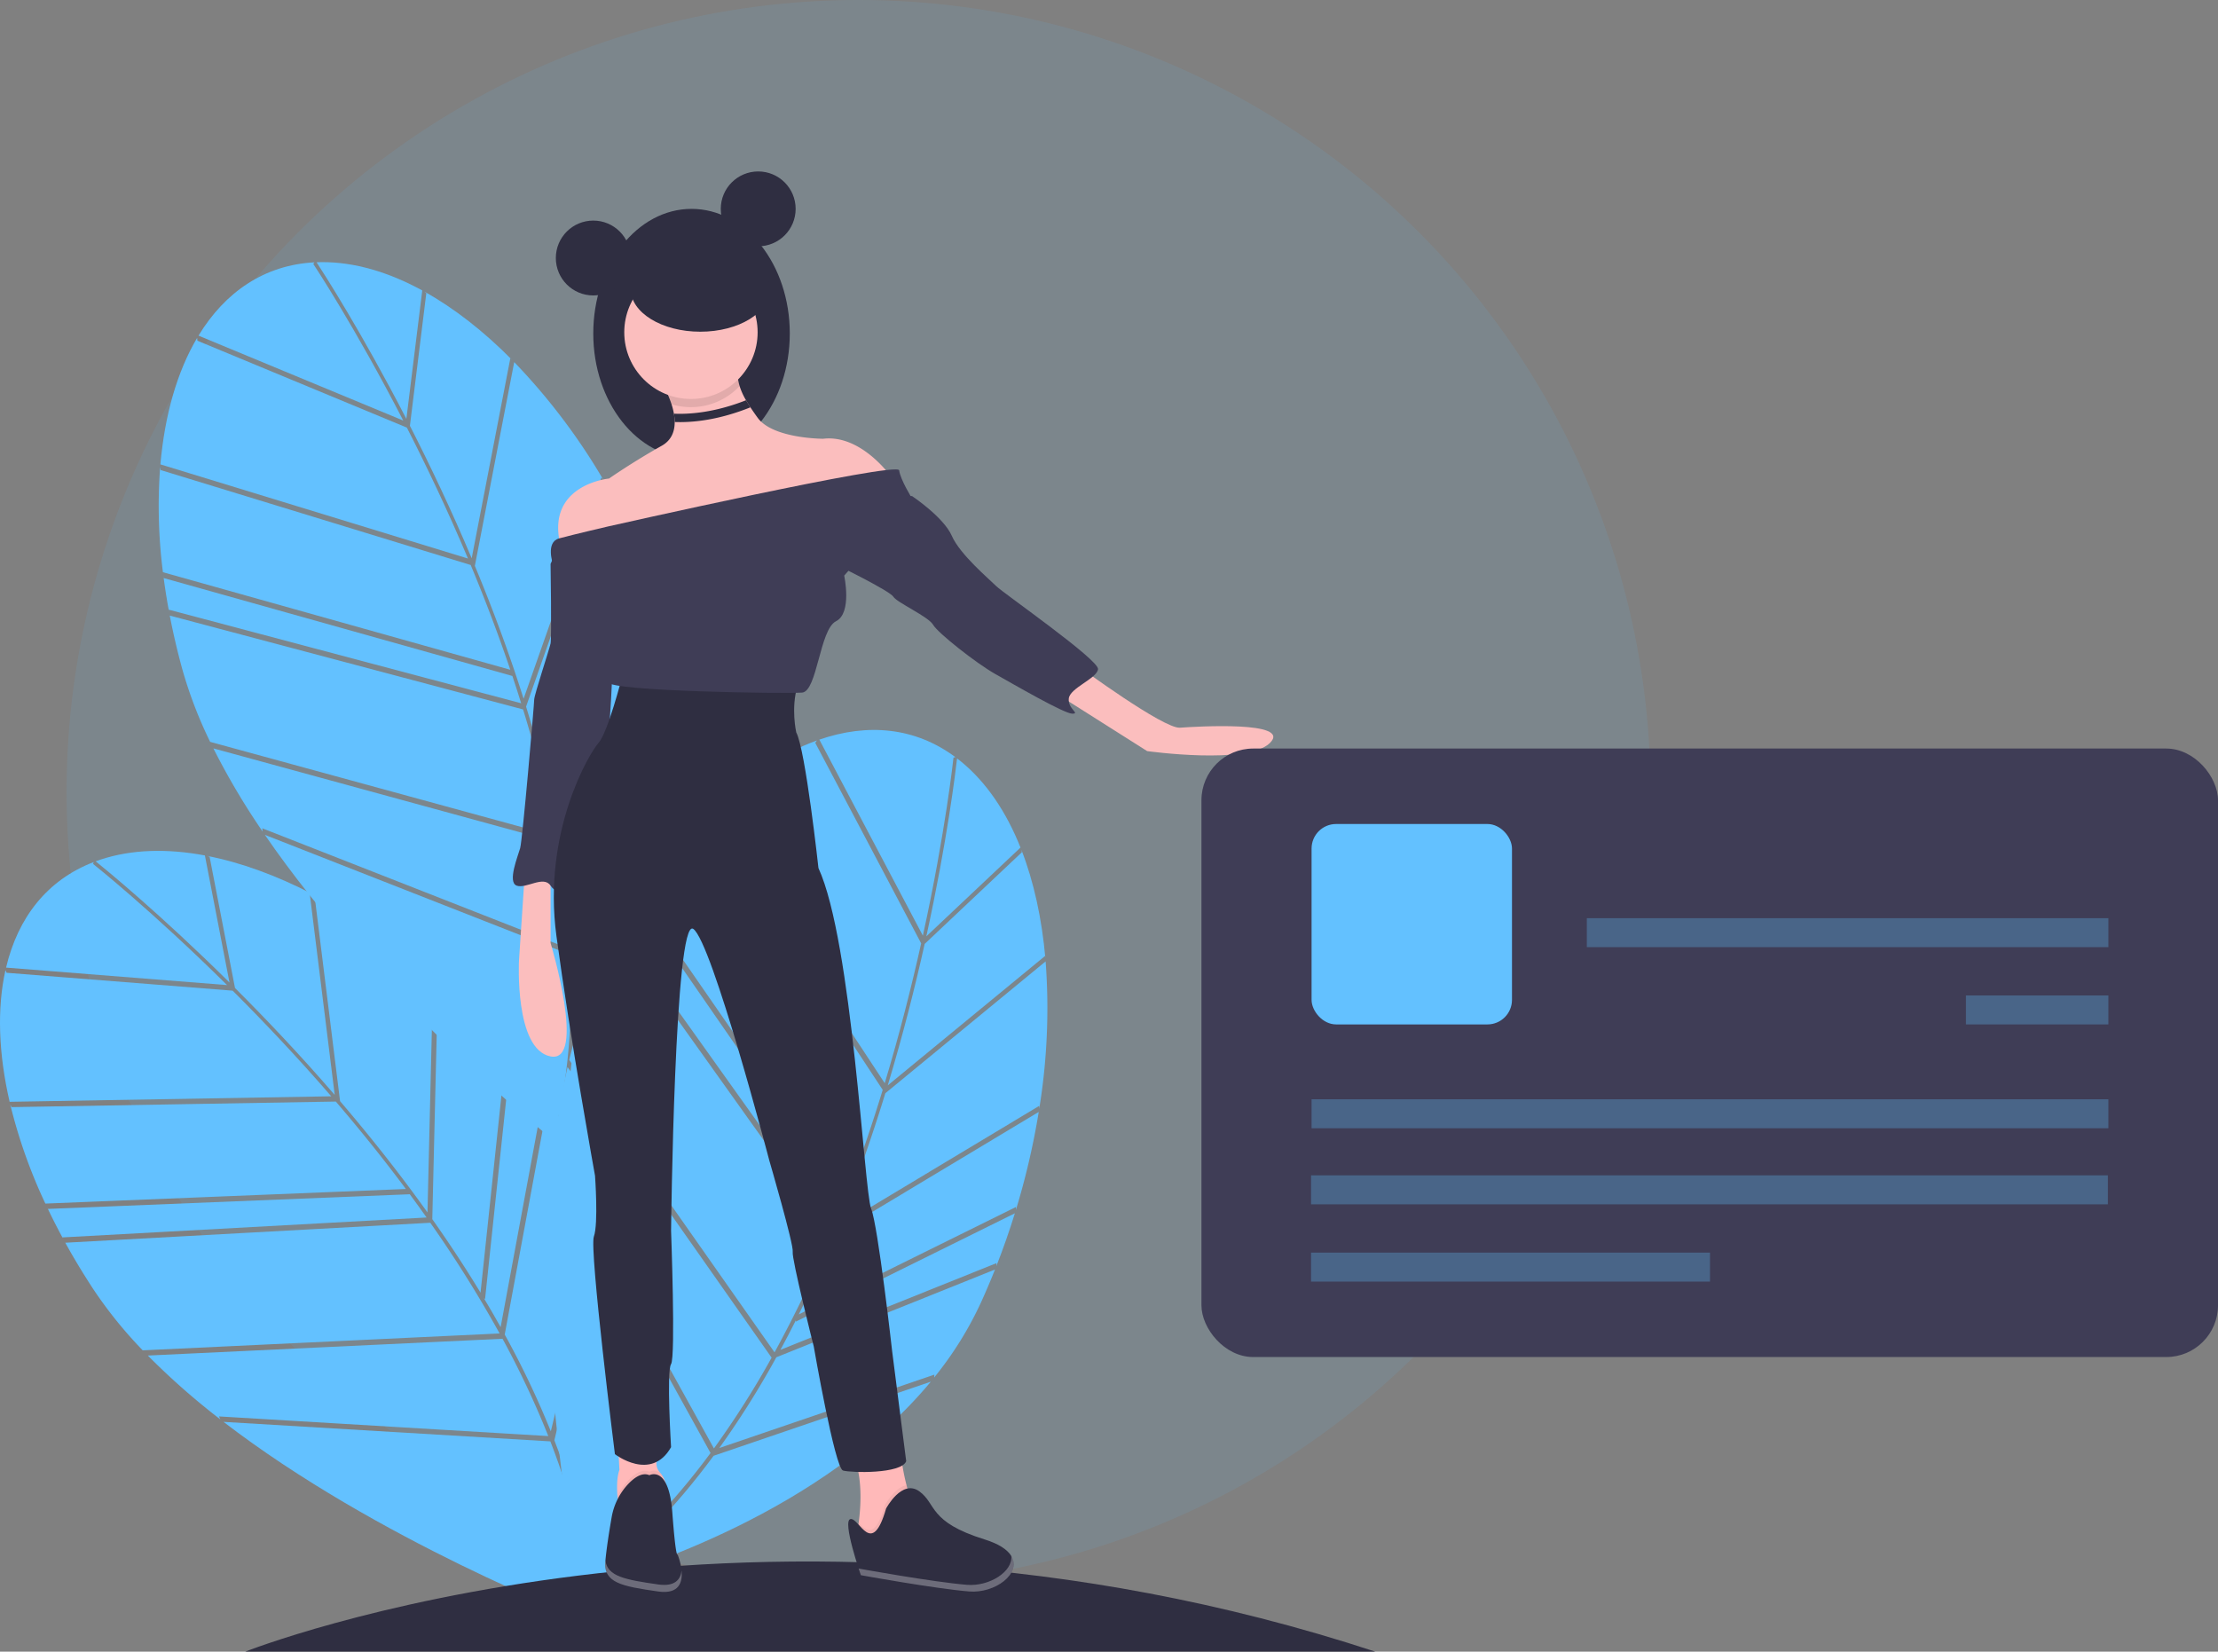 <svg id="Blob_User_Reviews_person_" data-name="Blob User Reviews (person)" xmlns="http://www.w3.org/2000/svg" width="918.572" height="684" viewBox="0 0 918.572 684">
  <rect x="0" y="0" width="918.572" height="684" fill="#808080" stroke="none"/>
  <circle id="Ellipse_118" data-name="Ellipse 118" cx="328" cy="328" r="328" transform="translate(27.573)" fill="#63c1ff" opacity="0.1"/>
  <path id="Path_1197" data-name="Path 1197" d="M317.267,229.417l-6.792,54.922c8.336,16.315,17.166,34.863,25.587,54.87l15.994-82.816.808.737c-11.693-11.832-23.994-21.464-36.419-28.375Z" transform="translate(-140.713 -108)" fill="#63c1ff"/>
  <path id="Path_1198" data-name="Path 1198" d="M309.008,281.479l6.58-53.2c-13.977-7.629-28.1-11.8-41.675-11.723-.706,0-1.4.028-2.1.055C274.539,220.779,290.381,245.352,309.008,281.479Z" transform="translate(-140.713 -108)" fill="#63c1ff"/>
  <path id="Path_1199" data-name="Path 1199" d="M417.707,367.169l.732.988q-3.646-11.087-8.037-21.722l-41.247,92.4-.352-.438q1.566,6.819,2.885,13.507Z" transform="translate(-140.713 -108)" fill="#63c1ff"/>
  <path id="Path_1200" data-name="Path 1200" d="M389.777,305.766l.779.88a258.755,258.755,0,0,0-36.882-48.686l-16.3,84.394q11.711,28.181,20.183,55.018Z" transform="translate(-140.713 -108)" fill="#63c1ff"/>
  <path id="Path_1201" data-name="Path 1201" d="M207.044,301.443a216.052,216.052,0,0,0,1.147,43.531l143.857,40.4c-5.212-15.42-10.821-30.011-16.4-43.391L207.218,302.659Z" transform="translate(-140.713 -108)" fill="#63c1ff"/>
  <path id="Path_1202" data-name="Path 1202" d="M210.791,361.7l-.2-1.217,145.961,38.77q-1.779-5.718-3.642-11.307L208.526,347.4l-.188-1.218Q209.31,353.814,210.791,361.7Z" transform="translate(-140.713 -108)" fill="#63c1ff"/>
  <path id="Path_1203" data-name="Path 1203" d="M409.08,344.131l.756.94a309.017,309.017,0,0,0-18.6-37.271l-32.655,92.846q5.548,17.927,9.593,35.117Z" transform="translate(-140.713 -108)" fill="#63c1ff"/>
  <path id="Path_1204" data-name="Path 1204" d="M378.364,503.34c1.49,26.511-.44,51-5.79,73.2,11.339-16.231,55.5-83.959,55.487-154.187Z" transform="translate(-140.713 -108)" fill="#63c1ff"/>
  <path id="Path_1205" data-name="Path 1205" d="M229.085,417.935a298.929,298.929,0,0,0,20.388,34.431l-.137-1.339,127.176,49.893a371.621,371.621,0,0,0-5.573-44.188Z" transform="translate(-140.713 -108)" fill="#63c1ff"/>
  <path id="Path_1206" data-name="Path 1206" d="M307.716,282.172c-20.163-39.082-37.009-64.492-37.252-64.856l.466-.67C250.322,217.725,233.992,228.8,222.916,247Z" transform="translate(-140.713 -108)" fill="#63c1ff"/>
  <path id="Path_1207" data-name="Path 1207" d="M372.348,455.36c.262,1.384.533,2.773.779,4.149a369.21,369.21,0,0,1,4.993,39.866l49.226-80.224.694.986a146.379,146.379,0,0,0-4.973-36.609q-1.916-7.031-4.151-13.915Z" transform="translate(-140.713 -108)" fill="#63c1ff"/>
  <path id="Path_1208" data-name="Path 1208" d="M334.526,339.311c-8.339-19.774-17.071-38.1-25.313-54.224l-86.745-35.982-.109-1.192c-8.2,13.867-13.406,31.742-15.214,52.4Z" transform="translate(-140.713 -108)" fill="#63c1ff"/>
  <path id="Path_1209" data-name="Path 1209" d="M376.656,503.276,250.411,453.748c45.3,66.024,114.843,122.669,119.286,126.258C376.29,555.5,378.105,529.474,376.656,503.276Z" transform="translate(-140.713 -108)" fill="#63c1ff"/>
  <path id="Path_1210" data-name="Path 1210" d="M370.413,454.252l.044-.081a501.55,501.55,0,0,0-13.116-52.37l-146.32-38.865q2.054,10.675,5.056,21.734a179.711,179.711,0,0,0,11.671,30.564Z" transform="translate(-140.713 -108)" fill="#63c1ff"/>
  <path id="Path_1211" data-name="Path 1211" d="M563.919,460.944l-40.261,37.968c-3.985,17.883-9.015,37.8-15.29,58.58l65.14-53.583.152,1.084c-1.46-16.571-4.791-31.835-9.952-45.083Z" transform="translate(-140.713 -108)" fill="#63c1ff"/>
  <path id="Path_1212" data-name="Path 1212" d="M524.351,495.774l39-36.778c-5.9-14.791-14.116-27.007-24.621-35.61-.547-.448-1.1-.874-1.653-1.3C536.519,427.038,533.048,456.069,524.351,495.774Z" transform="translate(-140.713 -108)" fill="#63c1ff"/>
  <path id="Path_1213" data-name="Path 1213" d="M553.416,631.1l-.066,1.228q4.264-10.864,7.665-21.857l-90.7,44.859.008-.562q-3.144,6.251-6.393,12.243Z" transform="translate(-140.713 -108)" fill="#63c1ff"/>
  <path id="Path_1214" data-name="Path 1214" d="M571.068,565.995l.039,1.175a258.751,258.751,0,0,0,2.646-61.021l-66.382,54.6Q498.416,589.926,487.825,616Z" transform="translate(-140.713 -108)" fill="#63c1ff"/>
  <path id="Path_1215" data-name="Path 1215" d="M433.087,446.116a216.051,216.051,0,0,0-26.881,34.259l85.032,122.866c5.821-15.2,10.807-30.016,15.043-43.88l-73.836-112.2Z" transform="translate(-140.713 -108)" fill="#63c1ff"/>
  <path id="Path_1216" data-name="Path 1216" d="M397.539,494.915l.626-1.063,87.689,122.956q2.277-5.538,4.407-11.031L404.915,482.458l.632-1.058Q401.428,487.9,397.539,494.915Z" transform="translate(-140.713 -108)" fill="#63c1ff"/>
  <path id="Path_1217" data-name="Path 1217" d="M561.465,607.856l-.017,1.206a308.994,308.994,0,0,0,9.448-40.567l-84.369,50.68q-7.161,17.346-15.01,33.166Z" transform="translate(-140.713 -108)" fill="#63c1ff"/>
  <path id="Path_1218" data-name="Path 1218" d="M436.262,710.886c-15.762,21.368-32.868,39-51.144,52.682C404.2,758.3,481.412,734.3,526.2,680.205Z" transform="translate(-140.713 -108)" fill="#63c1ff"/>
  <path id="Path_1219" data-name="Path 1219" d="M375.762,549.9a298.917,298.917,0,0,0-6.258,39.523l.748-1.119,66.127,119.542a371.645,371.645,0,0,0,23.892-37.588Z" transform="translate(-140.713 -108)" fill="#63c1ff"/>
  <path id="Path_1220" data-name="Path 1220" d="M522.914,495.484c9.4-42.961,12.63-73.276,12.675-73.711l.786-.219c-16.559-12.313-36.2-14.2-56.338-7.248Z" transform="translate(-140.713 -108)" fill="#63c1ff"/>
  <path id="Path_1221" data-name="Path 1221" d="M462.231,670.094c-.681,1.234-1.359,2.476-2.046,3.693A369.207,369.207,0,0,1,438.6,707.675l89.082-30.39-.095,1.2a146.382,146.382,0,0,0,19.519-31.367q3.009-6.637,5.678-13.364Z" transform="translate(-140.713 -108)" fill="#63c1ff"/>
  <path id="Path_1222" data-name="Path 1222" d="M507.119,556.592c6.189-20.548,11.152-40.232,15.089-57.908l-43.86-83.041.676-.988c-15.158,5.452-30.57,15.9-45.139,30.653Z" transform="translate(-140.713 -108)" fill="#63c1ff"/>
  <path id="Path_1223" data-name="Path 1223" d="M434.988,709.747,369.345,591.079c-7.223,79.744,10.211,167.727,11.344,173.325C401.4,749.737,419.395,730.848,434.988,709.747Z" transform="translate(-140.713 -108)" fill="#63c1ff"/>
  <path id="Path_1224" data-name="Path 1224" d="M461.447,668.007l.086-.034a501.536,501.536,0,0,0,23.3-48.7l-87.9-123.258q-5.226,9.532-9.968,19.965a179.711,179.711,0,0,0-10.505,30.984Z" transform="translate(-140.713 -108)" fill="#63c1ff"/>
  <path id="Path_1225" data-name="Path 1225" d="M227.52,462.835l10.517,54.332c12.971,12.94,27.1,27.85,41.294,44.274l-10.387-83.7,1,.452c-14.778-7.638-29.454-13-43.406-15.728Z" transform="translate(-140.713 -108)" fill="#63c1ff"/>
  <path id="Path_1226" data-name="Path 1226" d="M235.758,514.9l-10.187-52.63c-15.651-2.935-30.368-2.535-43.258,1.733-.671.222-1.327.461-1.981.7C184.214,467.827,206.876,486.3,235.758,514.9Z" transform="translate(-140.713 -108)" fill="#63c1ff"/>
  <path id="Path_1227" data-name="Path 1227" d="M365.62,562.8l1,.713q-6.894-9.417-14.358-18.174L341.6,645.961l-.471-.308q3.6,6,6.919,11.954Z" transform="translate(-140.713 -108)" fill="#63c1ff"/>
  <path id="Path_1228" data-name="Path 1228" d="M320.078,513.033l1.013.6a258.755,258.755,0,0,0-50.125-34.9l10.584,85.3q19.848,23.182,36.2,46.085Z" transform="translate(-140.713 -108)" fill="#63c1ff"/>
  <path id="Path_1229" data-name="Path 1229" d="M144.958,565.4A216.051,216.051,0,0,0,159.5,606.447L308.8,600.4c-9.723-13.054-19.567-25.2-29.01-36.2l-134.293,2.3Z" transform="translate(-140.713 -108)" fill="#63c1ff"/>
  <path id="Path_1230" data-name="Path 1230" d="M167.146,621.552l-.563-1.1,150.8-8.244q-3.459-4.888-6.959-9.628l-149.849,6.07-.555-1.1Q163.3,614.51,167.146,621.552Z" transform="translate(-140.713 -108)" fill="#63c1ff"/>
  <path id="Path_1231" data-name="Path 1231" d="M350.3,543.553l1.009.66a309.017,309.017,0,0,0-29.207-29.7l-2.358,98.393q10.817,15.334,19.978,30.432Z" transform="translate(-140.713 -108)" fill="#63c1ff"/>
  <path id="Path_1232" data-name="Path 1232" d="M370.294,704.46c9.611,24.752,15.346,48.639,17.118,71.4,5.767-18.941,26.828-97,5.111-163.787Z" transform="translate(-140.713 -108)" fill="#63c1ff"/>
  <path id="Path_1233" data-name="Path 1233" d="M201.927,669.379a298.936,298.936,0,0,0,30.033,26.443l-.544-1.231,136.371,8.14a371.639,371.639,0,0,0-18.959-40.3Z" transform="translate(-140.713 -108)" fill="#63c1ff"/>
  <path id="Path_1234" data-name="Path 1234" d="M234.744,515.959c-31.256-30.936-55.131-49.894-55.475-50.165l.236-.781c-19.265,7.395-31.373,22.975-36.281,43.706Z" transform="translate(-140.713 -108)" fill="#63c1ff"/>
  <path id="Path_1235" data-name="Path 1235" d="M349.742,660.688c.677,1.236,1.364,2.473,2.023,3.705a369.221,369.221,0,0,1,17.071,36.37l22.019-91.511.965.724A146.379,146.379,0,0,0,375.775,576.7q-4-6.094-8.248-11.95Z" transform="translate(-140.713 -108)" fill="#63c1ff"/>
  <path id="Path_1236" data-name="Path 1236" d="M277.9,562.013c-14.043-16.228-28.012-30.957-40.834-43.744l-93.62-7.408-.472-1.1c-3.51,15.722-2.938,34.331,1.727,54.536Z" transform="translate(-140.713 -108)" fill="#63c1ff"/>
  <path id="Path_1237" data-name="Path 1237" d="M368.65,704.927l-135.373-8.081c63.488,48.789,147.136,81.164,152.471,83.2C384.445,754.707,378.126,729.393,368.65,704.927Z" transform="translate(-140.713 -108)" fill="#63c1ff"/>
  <path id="Path_1238" data-name="Path 1238" d="M347.559,660.233l.017-.091a501.541,501.541,0,0,0-28.661-45.751l-151.167,8.265q5.253,9.517,11.527,19.107a179.709,179.709,0,0,0,20.546,25.46Z" transform="translate(-140.713 -108)" fill="#63c1ff"/>
  <path id="Path_1239" data-name="Path 1239" d="M242.287,792s212-84,468,0" transform="translate(-140.713 -108)" fill="#2f2e41"/>
  <path id="Path_1240" data-name="Path 1240" d="M396.417,727.553a66.761,66.761,0,0,0,.832,6.706s18.243,12.405,19.7-1.459c.949-9.034-1.2-13.113-2.817-14.857l-.026-.028a5.618,5.618,0,0,1-1.536-3.8V697.772L396.52,702.88l.73,13.865C396.169,719.628,396.155,723.933,396.417,727.553Z" transform="translate(-140.713 -108)" fill="#ffb9b9"/>
  <path id="Path_1241" data-name="Path 1241" d="M396.417,727.553a66.761,66.761,0,0,0,.832,6.706s18.243,12.405,19.7-1.459c.949-9.034-1.2-13.113-2.817-14.857a4.359,4.359,0,0,0-4.481-.467c-2.919-1.3-6.13.868-8.786,3.671a25.8,25.8,0,0,0-4.451,6.407Z" transform="translate(-140.713 -108)" opacity="0.05"/>
  <path id="Path_1242" data-name="Path 1242" d="M409.655,718.935s8.027-4.378,9.487,15.324,2.189,17.514,2.189,17.514,7.3,17.514-8.027,15.324-22.622-3.649-21.892-12.405c.44-5.278,1.675-12.942,2.587-18.2a26.757,26.757,0,0,1,6.868-13.891C403.529,719.8,406.736,717.637,409.655,718.935Z" transform="translate(-140.713 -108)" fill="#2f2e41"/>
  <path id="Path_1243" data-name="Path 1243" d="M495.384,743.982l8.366,4.035s26.136,4.012,17.846-10.871a60.39,60.39,0,0,1-5.451-14.081,93.8,93.8,0,0,1-2.894-20.879l-22.111,3.085c7.21,9.6,6.3,25.179,5.181,33.337C495.869,741.9,495.384,743.982,495.384,743.982Z" transform="translate(-140.713 -108)" fill="#ffb9b9"/>
  <path id="Path_1244" data-name="Path 1244" d="M495.384,743.982l8.366,4.035s26.136,4.012,17.846-10.871a60.39,60.39,0,0,1-5.451-14.081c-5.077.977-8.94,8.286-8.94,8.286-4.095,14.215-7.778,10.662-10.884,7.256C495.869,741.9,495.384,743.982,495.384,743.982Z" transform="translate(-140.713 -108)" opacity="0.05"/>
  <path id="Path_1245" data-name="Path 1245" d="M507.686,732.729s6.517-12.325,13.746-7.12,3.642,12.641,27.055,19.923,7.94,22.734-6.385,21.554-44.868-6.745-44.868-6.745-7.94-22.734-4.255-23.249S501.749,753.353,507.686,732.729Z" transform="translate(-140.713 -108)" fill="#2f2e41"/>
  <path id="Path_1246" data-name="Path 1246" d="M541.138,764.331c9.3.766,19.08-5.478,18.393-11.946,4.445,7.3-6.806,15.577-17.43,14.7-14.326-1.18-44.868-6.745-44.868-6.745s-.374-1.07-.92-2.748C497.2,757.755,527.027,763.168,541.138,764.331Z" transform="translate(-140.713 -108)" fill="#fff" opacity="0.3"/>
  <path id="Path_1247" data-name="Path 1247" d="M391.449,754.272c.841,6.565,8.123,7.945,21.854,9.906,6.983,1,9.262-2.1,9.682-5.762.456,4.692-.876,9.938-9.682,8.68-15.324-2.189-22.622-3.649-21.892-12.405C391.423,754.555,391.437,754.411,391.449,754.272Z" transform="translate(-140.713 -108)" fill="#fff" opacity="0.3"/>
  <path id="Path_1248" data-name="Path 1248" d="M358.071,469.44l-2.422,36.335s-1.938,36.82,13.081,39.727,0-46.994,0-46.994V465.564Z" transform="translate(-140.713 -108)" fill="#fbbebe"/>
  <path id="Path_1249" data-name="Path 1249" d="M370.667,337.18l-1.938,4.36s.484,30.522,0,32.944-6.783,21.317-6.783,23.255-4.845,58.137-5.814,61.528-5.329,14.05-1.453,15.5,11.143-4.36,14.05,0,5.329,0,5.329-1.453.969-29.068,6.783-36.82,11.143-25.193,12.112-28.584,2.422-52.323,2.907-53.292-1.938-14.05-1.938-14.05Z" transform="translate(-140.713 -108)" fill="#3f3d56"/>
  <path id="Path_1250" data-name="Path 1250" d="M398.282,388.534s-5.814,22.77-9.689,27.13-23.255,36.82-17.441,79.938,15.987,99.316,15.987,99.316,1.453,19.863-.484,25.193,8.72,90.112,8.72,90.112,15.019,11.627,23.255-2.907c0,0-1.938-31.491,0-34.4s0-55.23,0-55.23,1.453-130.323,9.2-124.993,31.491,95.925,31.491,95.925,10.174,34.882,9.689,37.789,8.72,39.242,8.72,39.242,8.72,50.385,12.112,51.354,24.223,1.453,26.161-3.876l-5.814-45.54s-5.814-51.838-8.72-59.105-7.752-110.459-21.8-140.981c0,0-5.329-48.931-9.2-56.2,0,0-2.274-9.984.532-19.3C471,392,403.611,392.409,398.282,388.534Z" transform="translate(-140.713 -108)" fill="#2f2e41"/>
  <ellipse id="Ellipse_119" data-name="Ellipse 119" cx="40.695" cy="51.596" rx="40.695" ry="51.596" transform="translate(245.699 86.503)" fill="#2f2e41"/>
  <path id="Path_1251" data-name="Path 1251" d="M510.679,306.658l-6.3,13.565-74.608,21.8s-51.838,15.019-57.168-9.2,20.348-26.646,20.348-26.646,9.689-6.783,21.8-13.565c4.05-2.272,5.392-5.949,5.382-9.84a20.357,20.357,0,0,0-.325-3.449,29.184,29.184,0,0,0-.969-3.885,44.53,44.53,0,0,0-4.089-8.987s31.975-12.6,31.491-5.814a19.282,19.282,0,0,0,.775,7.248,28.53,28.53,0,0,0,2.66,5.877c.543.935,1.148,1.9,1.822,2.931.872,1.332,1.865,2.752,2.98,4.292,6.3,8.72,27.13,8.72,27.13,8.72C498.083,287.764,510.679,306.658,510.679,306.658Z" transform="translate(-140.713 -108)" fill="#fbbebe"/>
  <path id="Path_1252" data-name="Path 1252" d="M587.71,384.173s34.882,25.677,41.664,25.193,46.509-2.907,37.3,6.3-50.869,3.391-50.869,3.391l-38.273-24.223Z" transform="translate(-140.713 -108)" fill="#fbbebe"/>
  <path id="Path_1253" data-name="Path 1253" d="M447.02,267.881a27.633,27.633,0,0,1-28.177,7.553,44.532,44.532,0,0,0-4.089-8.987s31.975-12.6,31.491-5.814a19.282,19.282,0,0,0,.775,7.248Z" transform="translate(-140.713 -108)" opacity="0.1"/>
  <circle id="Ellipse_120" data-name="Ellipse 120" cx="27.615" cy="27.615" r="27.615" transform="translate(258.537 110)" fill="#fbbebe"/>
  <path id="Path_1254" data-name="Path 1254" d="M392.468,326.037s120.149-27.13,120.633-23.255,5.329,11.627,5.329,11.627l-28.1,31.975s3.391,15.5-3.391,18.894-7.752,29.068-14.05,29.553-79.938-.484-80.422-4.36,1.938-6.3,0-7.267-4.845-.969-2.422-5.814,2.422-25.193,2.422-25.193L369.7,341.54s-3.123-9.027,2.557-10.57S392.468,326.037,392.468,326.037Z" transform="translate(-140.713 -108)" fill="#3f3d56"/>
  <path id="Path_1255" data-name="Path 1255" d="M514.07,313.441h4.36s13.081,8.72,16.472,16.472,15.5,17.925,18.41,20.832,42.633,30.522,42.149,34.4-11.627,7.752-12.112,12.112,4.845,6.3,1.453,6.3-24.224-12.112-31.975-16.472-23.739-16.957-25.677-20.348-15.019-9.2-16.472-11.627-24.224-13.565-24.224-13.565Z" transform="translate(-140.713 -108)" fill="#3f3d56"/>
  <circle id="Ellipse_121" data-name="Ellipse 121" cx="15.503" cy="15.503" r="15.503" transform="translate(230.196 91.348)" fill="#2f2e41"/>
  <circle id="Ellipse_122" data-name="Ellipse 122" cx="15.503" cy="15.503" r="15.503" transform="translate(298.506 71)" fill="#2f2e41"/>
  <ellipse id="Ellipse_123" data-name="Ellipse 123" cx="28.826" cy="17.683" rx="28.826" ry="17.683" transform="translate(261.202 102.006)" fill="#2f2e41"/>
  <path id="Path_1256" data-name="Path 1256" d="M449.679,273.758c-13.284,5.227-23.783,5.848-29.868,5.562a20.363,20.363,0,0,1,.325,3.449c.707.029,1.468.044,2.277.044,6.72,0,16.758-1.168,29.088-6.124Z" transform="translate(-140.713 -108)" fill="#2f2e41"/>
  <rect id="Rectangle_1568" data-name="Rectangle 1568" width="421" height="252" rx="21.433" transform="translate(497.573 310)" fill="#3f3d56"/>
  <rect id="Rectangle_1569" data-name="Rectangle 1569" width="330" height="12" transform="translate(542.966 486.75)" fill="#63c1ff" opacity="0.3"/>
  <rect id="Rectangle_1570" data-name="Rectangle 1570" width="330" height="12" transform="translate(543.18 455.25)" fill="#63c1ff" opacity="0.3"/>
  <rect id="Rectangle_1571" data-name="Rectangle 1571" width="59" height="12" transform="translate(814.18 412.25)" fill="#63c1ff" opacity="0.3"/>
  <rect id="Rectangle_1572" data-name="Rectangle 1572" width="216" height="12" transform="translate(657.18 380.25)" fill="#63c1ff" opacity="0.3"/>
  <rect id="Rectangle_1573" data-name="Rectangle 1573" width="165.213" height="12" transform="translate(542.966 518.75)" fill="#63c1ff" opacity="0.3"/>
  <rect id="Rectangle_1574" data-name="Rectangle 1574" width="83" height="83" rx="10.165" transform="translate(543.18 341.25)" fill="#63c1ff"/>
</svg>
